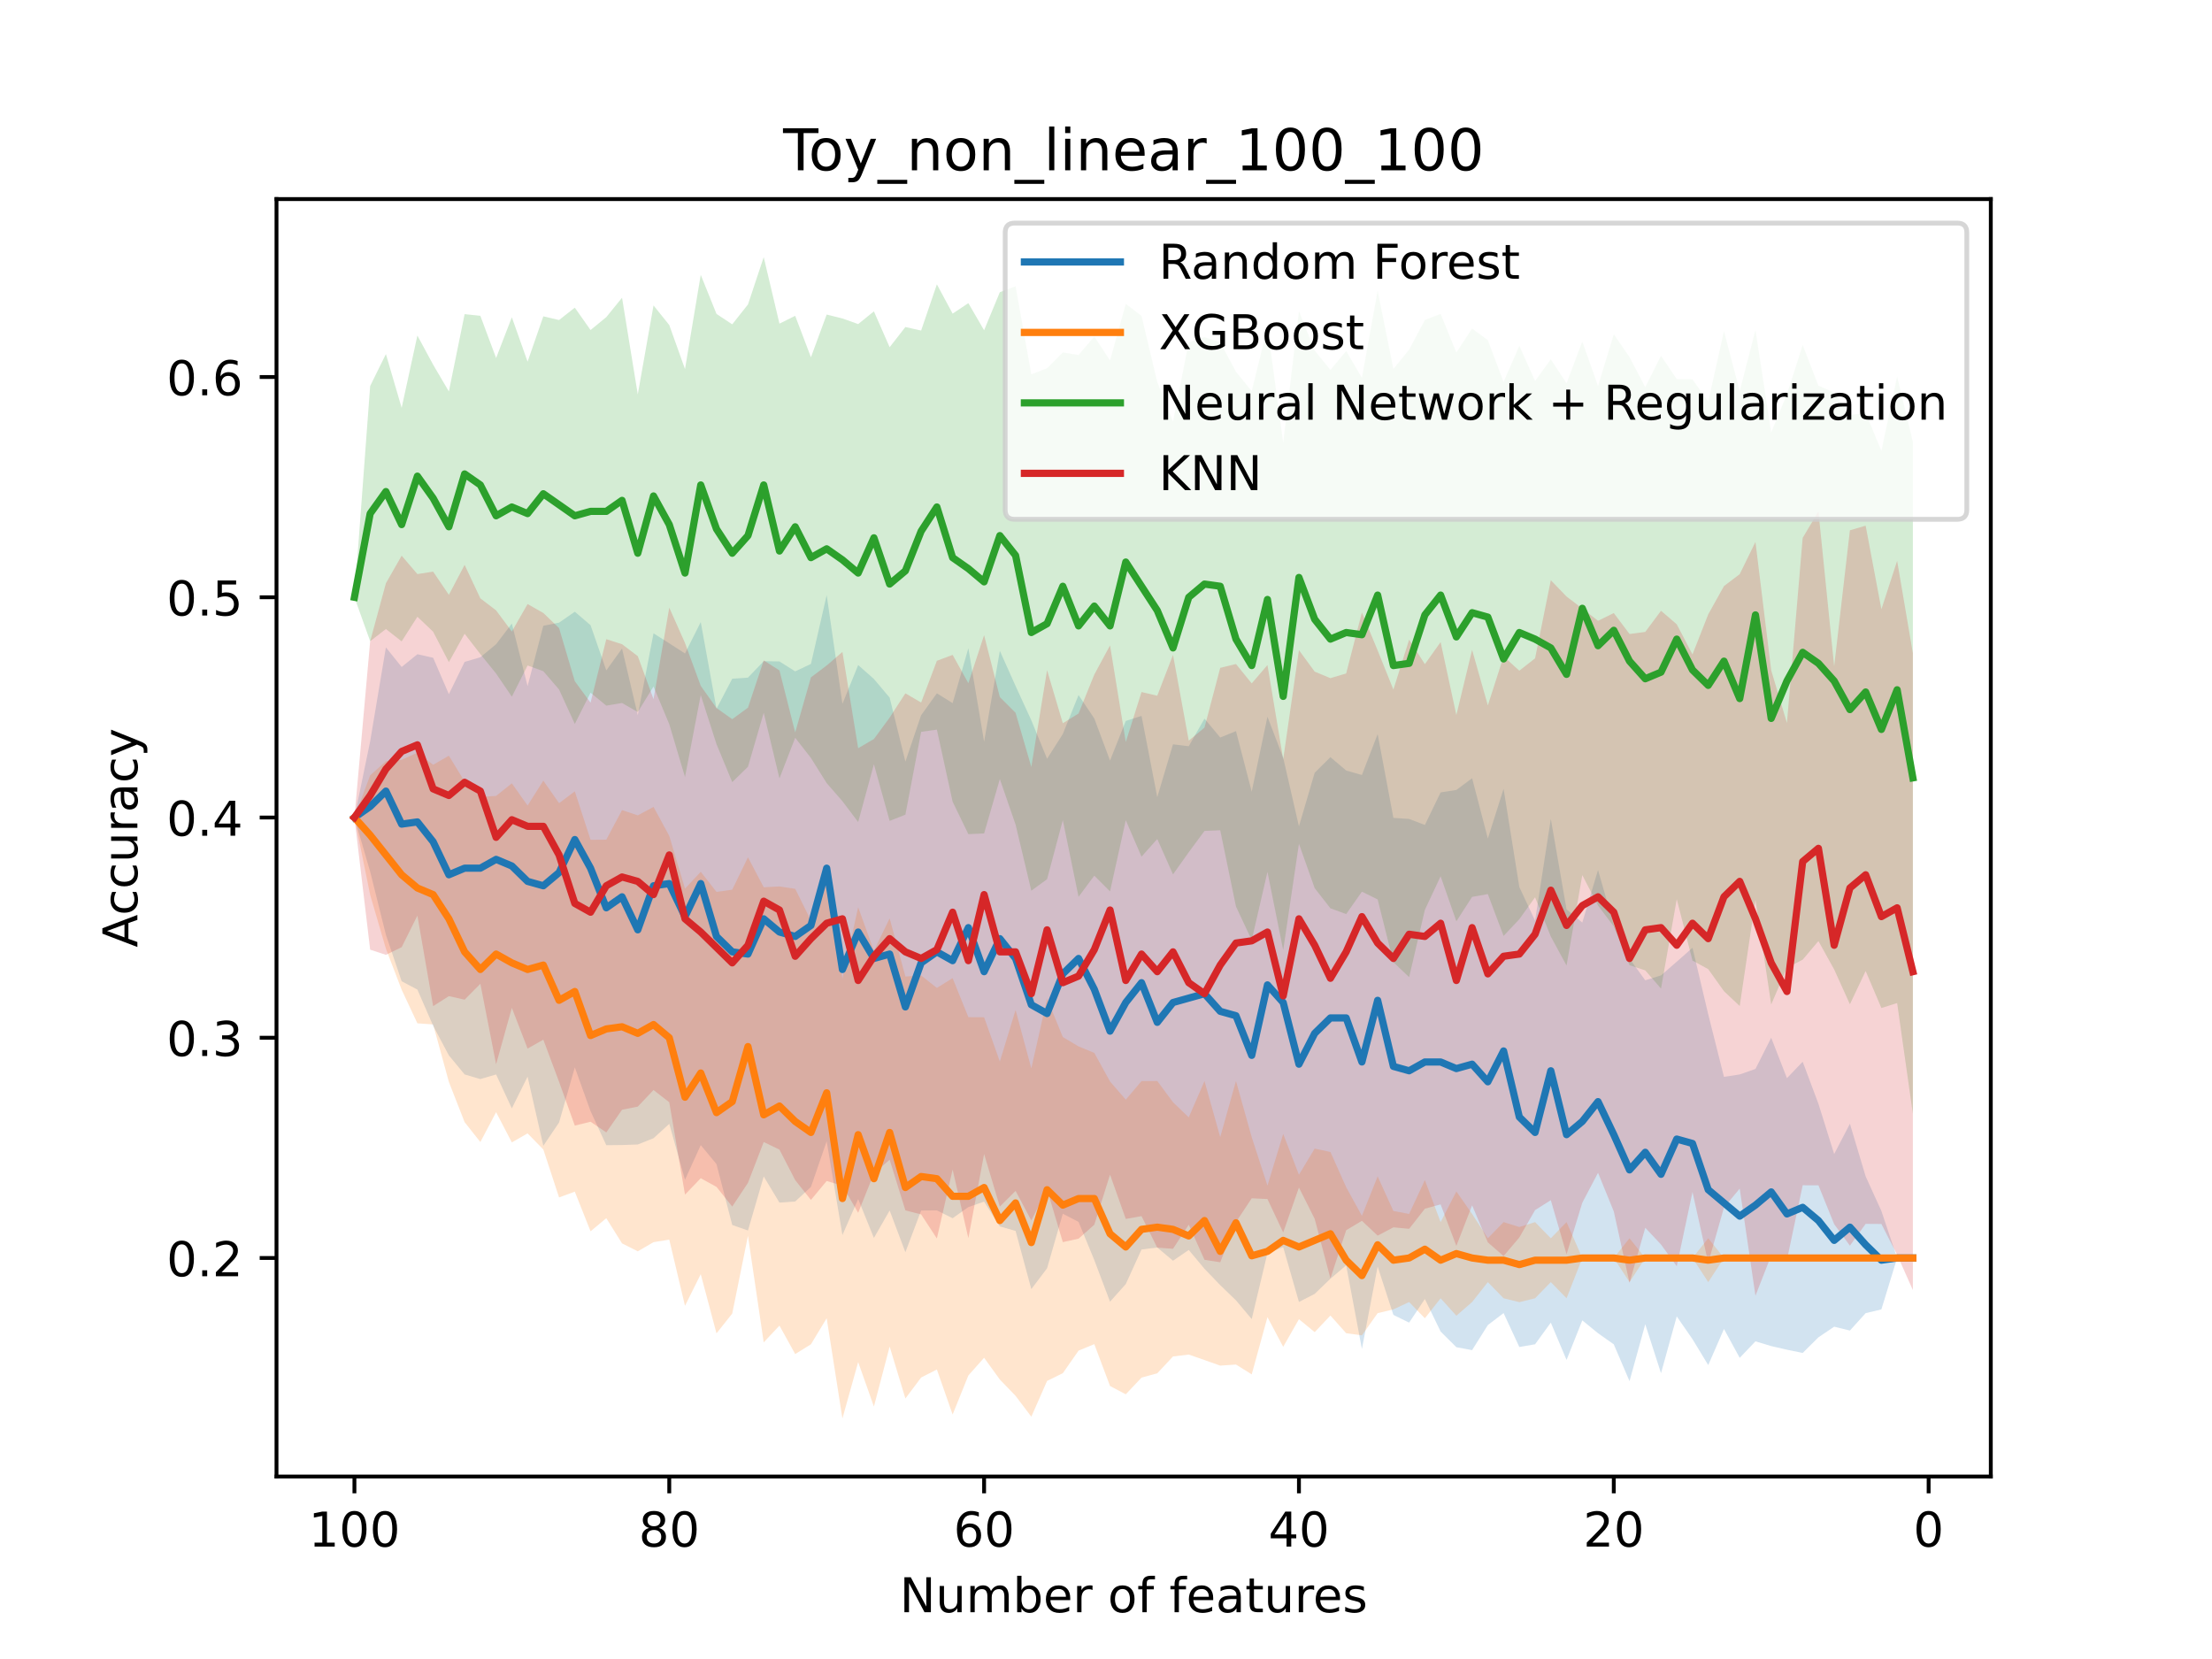 <?xml version="1.0" encoding="utf-8" standalone="no"?>
<!DOCTYPE svg PUBLIC "-//W3C//DTD SVG 1.1//EN"
  "http://www.w3.org/Graphics/SVG/1.1/DTD/svg11.dtd">
<!-- Created with matplotlib (https://matplotlib.org/) -->
<svg height="345.6pt" version="1.1" viewBox="0 0 460.8 345.6" width="460.8pt" xmlns="http://www.w3.org/2000/svg" xmlns:xlink="http://www.w3.org/1999/xlink">
 <defs>
  <style type="text/css">*{stroke-linecap:butt;stroke-linejoin:round;}</style>
 </defs>
 <g id="figure_1">
  <g id="patch_1">
   <path d="M 0 345.6 
L 460.8 345.6 
L 460.8 0 
L 0 0 
z
" style="fill:#ffffff;"/>
  </g>
  <g id="axes_1">
   <g id="patch_2">
    <path d="M 57.6 307.584 
L 414.72 307.584 
L 414.72 41.472 
L 57.6 41.472 
z
" style="fill:#ffffff;"/>
   </g>
   <g id="PolyCollection_1">
    <path clip-path="url(#p262342d215)" d="M 73.833 170.303 
L 73.833 170.303 
L 77.112 181.58 
L 80.391 194.728 
L 83.671 204.415 
L 86.95 206.149 
L 90.229 213.678 
L 93.509 219.853 
L 96.788 223.823 
L 100.067 224.792 
L 103.347 223.83 
L 106.626 230.897 
L 109.905 224.281 
L 113.185 238.693 
L 116.464 233.832 
L 119.743 222.349 
L 123.023 231.471 
L 126.302 238.568 
L 129.581 238.531 
L 132.861 238.417 
L 136.14 237.115 
L 139.42 234.116 
L 142.699 245.765 
L 145.978 238.546 
L 149.258 242.501 
L 152.537 255.186 
L 155.816 256.338 
L 159.096 245.077 
L 162.375 250.531 
L 165.654 250.294 
L 168.934 247.261 
L 172.213 237.737 
L 175.492 257.281 
L 178.772 249.779 
L 182.051 257.888 
L 185.33 252.166 
L 188.61 260.857 
L 191.889 252.173 
L 195.168 252.145 
L 198.448 253.776 
L 201.727 251.458 
L 205.006 250.318 
L 208.286 255.488 
L 211.565 256.423 
L 214.844 268.546 
L 218.124 264.204 
L 221.403 252.84 
L 224.682 254.538 
L 227.962 262.497 
L 231.241 271.167 
L 234.52 267.496 
L 237.8 260.292 
L 241.079 259.874 
L 244.358 262.629 
L 247.638 260.388 
L 250.917 264.31 
L 254.196 267.716 
L 257.476 270.884 
L 260.755 274.786 
L 264.034 261.032 
L 267.314 259.816 
L 270.593 271.221 
L 273.872 269.543 
L 277.152 266.376 
L 280.431 263.592 
L 283.71 281.012 
L 286.99 263.841 
L 290.269 273.914 
L 293.548 275.526 
L 296.828 270.599 
L 300.107 277.381 
L 303.386 280.647 
L 306.666 281.254 
L 309.945 276.034 
L 313.224 273.538 
L 316.504 280.608 
L 319.783 280.039 
L 323.062 275.526 
L 326.342 283.302 
L 329.621 275.051 
L 332.9 277.736 
L 336.18 280.05 
L 339.459 287.717 
L 342.739 275.862 
L 346.018 286.062 
L 349.297 274.231 
L 352.577 278.973 
L 355.856 284.368 
L 359.135 276.848 
L 362.415 282.862 
L 365.694 279.423 
L 368.973 280.414 
L 372.253 281.169 
L 375.532 281.843 
L 378.811 278.588 
L 382.091 276.373 
L 385.37 277.178 
L 388.649 273.554 
L 391.929 272.77 
L 395.208 262.062 
L 398.487 262.062 
L 398.487 262.062 
L 398.487 262.062 
L 395.208 262.062 
L 391.929 252.272 
L 388.649 245.065 
L 385.37 234.1 
L 382.091 240.411 
L 378.811 229.938 
L 375.532 221.177 
L 372.253 224.604 
L 368.973 216.183 
L 365.694 222.68 
L 362.415 223.828 
L 359.135 224.336 
L 355.856 211.311 
L 352.577 197.436 
L 349.297 200.343 
L 346.018 203.194 
L 342.739 204.218 
L 339.459 199.704 
L 336.18 192.69 
L 332.9 181.24 
L 329.621 192.183 
L 326.342 189.437 
L 323.062 170.603 
L 319.783 191.783 
L 316.504 184.791 
L 313.224 164.333 
L 309.945 174.683 
L 306.666 162.122 
L 303.386 164.565 
L 300.107 165.078 
L 296.828 171.86 
L 293.548 170.603 
L 290.269 170.38 
L 286.99 152.925 
L 283.71 161.446 
L 280.431 160.515 
L 277.152 157.731 
L 273.872 160.987 
L 270.593 172.155 
L 267.314 157.868 
L 264.034 149.311 
L 260.755 164.92 
L 257.476 152.305 
L 254.196 153.638 
L 250.917 149.703 
L 247.638 155.46 
L 244.358 155.055 
L 241.079 166.068 
L 237.8 149.134 
L 234.52 150.187 
L 231.241 158.445 
L 227.962 149.681 
L 224.682 144.794 
L 221.403 152.915 
L 218.124 158.068 
L 214.844 150.055 
L 211.565 142.908 
L 208.286 135.585 
L 205.006 154.519 
L 201.727 135.028 
L 198.448 146.473 
L 195.168 144.434 
L 191.889 148.994 
L 188.61 158.662 
L 185.33 145.33 
L 182.051 141.444 
L 178.772 138.541 
L 175.492 146.639 
L 172.213 123.973 
L 168.934 138.307 
L 165.654 139.862 
L 162.375 137.79 
L 159.096 137.738 
L 155.816 141.159 
L 152.537 141.393 
L 149.258 147.655 
L 145.978 129.587 
L 142.699 136.132 
L 139.42 134.018 
L 136.14 131.936 
L 132.861 148.986 
L 129.581 135.107 
L 126.302 139.659 
L 123.023 130.239 
L 119.743 127.432 
L 116.464 129.714 
L 113.185 130.358 
L 109.905 142.935 
L 106.626 129.895 
L 103.347 134.21 
L 100.067 136.918 
L 96.788 137.887 
L 93.509 144.61 
L 90.229 137.021 
L 86.95 136.291 
L 83.671 138.943 
L 80.391 134.866 
L 77.112 154.437 
L 73.833 170.303 
z
" style="fill:#1f77b4;fill-opacity:0.2;"/>
   </g>
   <g id="PolyCollection_2">
    <path clip-path="url(#p262342d215)" d="M 73.833 170.303 
L 73.833 170.303 
L 77.112 186.42 
L 80.391 197.627 
L 83.671 206.177 
L 86.95 213.177 
L 90.229 213.406 
L 93.509 225.383 
L 96.788 233.765 
L 100.067 237.907 
L 103.347 231.692 
L 106.626 237.98 
L 109.905 236.106 
L 113.185 239.458 
L 116.464 249.447 
L 119.743 248.243 
L 123.023 256.5 
L 126.302 253.772 
L 129.581 259.017 
L 132.861 260.674 
L 136.14 258.765 
L 139.42 258.232 
L 142.699 272.025 
L 145.978 265.432 
L 149.258 277.762 
L 152.537 273.635 
L 155.816 257.442 
L 159.096 279.643 
L 162.375 276.145 
L 165.654 282.076 
L 168.934 280.039 
L 172.213 274.609 
L 175.492 295.488 
L 178.772 283.748 
L 182.051 293.013 
L 185.33 280.513 
L 188.61 291.33 
L 191.889 286.963 
L 195.168 285.289 
L 198.448 294.672 
L 201.727 286.534 
L 205.006 282.848 
L 208.286 287.382 
L 211.565 290.786 
L 214.844 295.125 
L 218.124 287.676 
L 221.403 286.064 
L 224.682 281.365 
L 227.962 280.008 
L 231.241 288.732 
L 234.52 290.46 
L 237.8 286.981 
L 241.079 286.086 
L 244.358 282.577 
L 247.638 282.181 
L 250.917 283.32 
L 254.196 284.486 
L 257.476 284.256 
L 260.755 286.306 
L 264.034 274.381 
L 267.314 280.567 
L 270.593 274.811 
L 273.872 277.508 
L 277.152 274.053 
L 280.431 277.731 
L 283.71 278.18 
L 286.99 273.554 
L 290.269 272.77 
L 293.548 271.238 
L 296.828 274.619 
L 300.107 270.454 
L 303.386 274.089 
L 306.666 271.238 
L 309.945 267.086 
L 313.224 270.454 
L 316.504 271.265 
L 319.783 270.454 
L 323.062 267.086 
L 326.342 270.454 
L 329.621 262.062 
L 332.9 262.062 
L 336.18 262.062 
L 339.459 267.086 
L 342.739 262.062 
L 346.018 262.062 
L 349.297 262.062 
L 352.577 262.062 
L 355.856 267.086 
L 359.135 262.062 
L 362.415 262.062 
L 365.694 262.062 
L 368.973 262.062 
L 372.253 262.062 
L 375.532 262.062 
L 378.811 262.062 
L 382.091 262.062 
L 385.37 262.062 
L 388.649 262.062 
L 391.929 262.062 
L 395.208 262.062 
L 398.487 262.062 
L 398.487 262.062 
L 398.487 262.062 
L 395.208 262.062 
L 391.929 262.062 
L 388.649 262.062 
L 385.37 262.062 
L 382.091 262.062 
L 378.811 262.062 
L 375.532 262.062 
L 372.253 262.062 
L 368.973 262.062 
L 365.694 262.062 
L 362.415 262.062 
L 359.135 262.062 
L 355.856 257.956 
L 352.577 262.062 
L 349.297 262.062 
L 346.018 262.062 
L 342.739 262.062 
L 339.459 257.956 
L 336.18 262.062 
L 332.9 262.062 
L 329.621 262.062 
L 326.342 254.588 
L 323.062 257.956 
L 319.783 254.588 
L 316.504 255.612 
L 313.224 254.588 
L 309.945 257.956 
L 306.666 252.886 
L 303.386 248.2 
L 300.107 254.588 
L 296.828 245.835 
L 293.548 252.886 
L 290.269 252.272 
L 286.99 245.065 
L 283.71 253.286 
L 280.431 247.311 
L 277.152 239.978 
L 273.872 239.276 
L 270.593 244.726 
L 267.314 236.217 
L 264.034 246.991 
L 260.755 236.901 
L 257.476 225.187 
L 254.196 236.886 
L 250.917 225.206 
L 247.638 232.767 
L 244.358 229.619 
L 241.079 225.192 
L 237.8 225.215 
L 234.52 229.077 
L 231.241 225.299 
L 227.962 219.342 
L 224.682 217.984 
L 221.403 216.038 
L 218.124 208.003 
L 214.844 222.577 
L 211.565 210.398 
L 208.286 221.143 
L 205.006 211.914 
L 201.727 211.898 
L 198.448 203.76 
L 195.168 205.802 
L 191.889 203.21 
L 188.61 203.432 
L 185.33 191.308 
L 182.051 198.078 
L 178.772 188.991 
L 175.492 203.862 
L 172.213 180.696 
L 168.934 191.783 
L 165.654 185.158 
L 162.375 184.666 
L 159.096 184.837 
L 155.816 178.593 
L 152.537 185.34 
L 149.258 185.801 
L 145.978 181.614 
L 142.699 185.115 
L 139.42 174.133 
L 136.14 168.095 
L 132.861 169.856 
L 129.581 168.76 
L 126.302 174.923 
L 123.023 174.947 
L 119.743 164.853 
L 116.464 167.319 
L 113.185 162.626 
L 109.905 167.814 
L 106.626 163.186 
L 103.347 165.804 
L 100.067 166.012 
L 96.788 162.813 
L 93.509 157.432 
L 90.229 159.315 
L 86.95 156.792 
L 83.671 158.286 
L 80.391 158.578 
L 77.112 161.526 
L 73.833 170.303 
z
" style="fill:#ff7f0e;fill-opacity:0.2;"/>
   </g>
   <g id="PolyCollection_3">
    <path clip-path="url(#p262342d215)" d="M 73.833 124.423 
L 73.833 124.423 
L 77.112 133.567 
L 80.391 131.038 
L 83.671 133.608 
L 86.95 128.477 
L 90.229 131.59 
L 93.509 137.934 
L 96.788 132.018 
L 100.067 136.262 
L 103.347 140.312 
L 106.626 145.13 
L 109.905 138.629 
L 113.185 139.823 
L 116.464 143.638 
L 119.743 150.806 
L 123.023 144.305 
L 126.302 146.995 
L 129.581 146.445 
L 132.861 148.331 
L 136.14 143.009 
L 139.42 150.856 
L 142.699 161.871 
L 145.978 144.788 
L 149.258 155.01 
L 152.537 162.927 
L 155.816 159.731 
L 159.096 148.48 
L 162.375 162.156 
L 165.654 153.69 
L 168.934 157.903 
L 172.213 163.135 
L 175.492 166.905 
L 178.772 171.241 
L 182.051 159.207 
L 185.33 171.007 
L 188.61 169.709 
L 191.889 152.457 
L 195.168 151.992 
L 198.448 166.998 
L 201.727 173.764 
L 205.006 173.625 
L 208.286 162.286 
L 211.565 171.782 
L 214.844 185.551 
L 218.124 183.149 
L 221.403 170.846 
L 224.682 186.823 
L 227.962 182.419 
L 231.241 185.693 
L 234.52 170.869 
L 237.8 178.46 
L 241.079 174.776 
L 244.358 182.147 
L 247.638 177.533 
L 250.917 173.096 
L 254.196 172.96 
L 257.476 188.84 
L 260.755 195.837 
L 264.034 181.63 
L 267.314 197.93 
L 270.593 175.767 
L 273.872 185.014 
L 277.152 189.217 
L 280.431 190.418 
L 283.71 185.749 
L 286.99 187.37 
L 290.269 200.437 
L 293.548 203.556 
L 296.828 189.538 
L 300.107 182.538 
L 303.386 191.928 
L 306.666 186.837 
L 309.945 186.257 
L 313.224 194.968 
L 316.504 191.485 
L 319.783 186.917 
L 323.062 195.095 
L 326.342 201.131 
L 329.621 182.296 
L 332.9 188.639 
L 336.18 192.987 
L 339.459 201.067 
L 342.739 202.145 
L 346.018 205.942 
L 349.297 187.307 
L 352.577 200.102 
L 355.856 201.887 
L 359.135 206.485 
L 362.415 209.569 
L 365.694 187.447 
L 368.973 209.256 
L 372.253 201.6 
L 375.532 199.919 
L 378.811 196.039 
L 382.091 201.951 
L 385.37 209.203 
L 388.649 202.278 
L 391.929 209.985 
L 395.208 208.958 
L 398.487 232.041 
L 398.487 92.048 
L 398.487 92.048 
L 395.208 78.427 
L 391.929 93.917 
L 388.649 86.025 
L 385.37 86.44 
L 382.091 81.763 
L 378.811 80.335 
L 375.532 71.866 
L 372.253 82.115 
L 368.973 90.057 
L 365.694 68.74 
L 362.415 81.486 
L 359.135 68.971 
L 355.856 83.663 
L 352.577 79.025 
L 349.297 78.973 
L 346.018 74.102 
L 342.739 80.651 
L 339.459 74.389 
L 336.18 69.623 
L 332.9 80.394 
L 329.621 71.138 
L 326.342 79.831 
L 323.062 74.855 
L 319.783 79.363 
L 316.504 72.042 
L 313.224 79.57 
L 309.945 70.847 
L 306.666 68.432 
L 303.386 73.434 
L 300.107 65.391 
L 296.828 66.649 
L 293.548 72.818 
L 290.269 76.854 
L 286.99 60.559 
L 283.71 78.696 
L 280.431 73.109 
L 277.152 77.063 
L 273.872 73.007 
L 270.593 64.821 
L 267.314 92.207 
L 264.034 68.133 
L 260.755 81.454 
L 257.476 77.44 
L 254.196 71.297 
L 250.917 70.244 
L 247.638 71.313 
L 244.358 87.804 
L 241.079 79.576 
L 237.8 65.798 
L 234.52 63.295 
L 231.241 75.082 
L 227.962 70.097 
L 224.682 73.951 
L 221.403 73.412 
L 218.124 76.708 
L 214.844 77.977 
L 211.565 59.629 
L 208.286 60.867 
L 205.006 68.798 
L 201.727 63.153 
L 198.448 65.331 
L 195.168 59.233 
L 191.889 68.86 
L 188.61 68.125 
L 185.33 72.333 
L 182.051 64.864 
L 178.772 67.512 
L 175.492 66.342 
L 172.213 65.524 
L 168.934 74.427 
L 165.654 65.792 
L 162.375 67.421 
L 159.096 53.568 
L 155.816 63.422 
L 152.537 67.567 
L 149.258 65.39 
L 145.978 57.26 
L 142.699 76.881 
L 139.42 67.709 
L 136.14 63.628 
L 132.861 82.163 
L 129.581 62.026 
L 126.302 66.064 
L 123.023 68.755 
L 119.743 64.089 
L 116.464 66.669 
L 113.185 65.896 
L 109.905 75.348 
L 106.626 66.094 
L 103.347 74.583 
L 100.067 65.786 
L 96.788 65.443 
L 93.509 81.549 
L 90.229 75.964 
L 86.95 69.901 
L 83.671 84.958 
L 80.391 73.763 
L 77.112 80.41 
L 73.833 124.423 
z
" style="fill:#2ca02c;fill-opacity:0.2;"/>
   </g>
   <g id="PolyCollection_4">
    <path clip-path="url(#p262342d215)" d="M 73.833 170.303 
L 73.833 170.303 
L 77.112 197.831 
L 80.391 198.912 
L 83.671 197.318 
L 86.95 190.733 
L 90.229 209.597 
L 93.509 207.513 
L 96.788 208.251 
L 100.067 204.941 
L 103.347 221.71 
L 106.626 209.959 
L 109.905 218.438 
L 113.185 216.582 
L 116.464 225.363 
L 119.743 234.484 
L 123.023 233.68 
L 126.302 235.901 
L 129.581 231.182 
L 132.861 230.529 
L 136.14 227.075 
L 139.42 229.625 
L 142.699 248.865 
L 145.978 245.447 
L 149.258 247.25 
L 152.537 251.351 
L 155.816 246.404 
L 159.096 237.904 
L 162.375 239.486 
L 165.654 245.84 
L 168.934 249.968 
L 172.213 246.018 
L 175.492 247.003 
L 178.772 252.643 
L 182.051 244.466 
L 185.33 241.588 
L 188.61 252.145 
L 191.889 252.981 
L 195.168 258.001 
L 198.448 243.636 
L 201.727 257.931 
L 205.006 240.403 
L 208.286 251.357 
L 211.565 248.083 
L 214.844 254.243 
L 218.124 247.791 
L 221.403 258.755 
L 224.682 258.039 
L 227.962 255.134 
L 231.241 244.697 
L 234.52 253.931 
L 237.8 253.336 
L 241.079 259.906 
L 244.358 260.149 
L 247.638 255.128 
L 250.917 262.443 
L 254.196 262.956 
L 257.476 254.58 
L 260.755 249.626 
L 264.034 249.779 
L 267.314 256.749 
L 270.593 247.381 
L 273.872 253.915 
L 277.152 266.318 
L 280.431 256.285 
L 283.71 254.314 
L 286.99 257.409 
L 290.269 255.677 
L 293.548 255.987 
L 296.828 251.798 
L 300.107 250.893 
L 303.386 259.546 
L 306.666 251.095 
L 309.945 258.804 
L 313.224 261.663 
L 316.504 257.782 
L 319.783 252.09 
L 323.062 250.02 
L 326.342 261.295 
L 329.621 250.55 
L 332.9 244.314 
L 336.18 252.352 
L 339.459 267.257 
L 342.739 255.765 
L 346.018 259.252 
L 349.297 263.772 
L 352.577 248.321 
L 355.856 263.083 
L 359.135 251.547 
L 362.415 247.608 
L 365.694 269.92 
L 368.973 261.526 
L 372.253 262.474 
L 375.532 246.908 
L 378.811 246.914 
L 382.091 255.012 
L 385.37 259.496 
L 388.649 254.953 
L 391.929 254.975 
L 395.208 261.393 
L 398.487 268.746 
L 398.487 136.091 
L 398.487 136.091 
L 395.208 116.834 
L 391.929 126.922 
L 388.649 109.509 
L 385.37 110.472 
L 382.091 138.814 
L 378.811 106.537 
L 375.532 112.049 
L 372.253 150.621 
L 368.973 139.641 
L 365.694 112.895 
L 362.415 119.608 
L 359.135 122.092 
L 355.856 127.99 
L 352.577 136.329 
L 349.297 130.054 
L 346.018 127.233 
L 342.739 131.638 
L 339.459 132.074 
L 336.18 127.71 
L 332.9 129.325 
L 329.621 126.759 
L 326.342 124.272 
L 323.062 120.867 
L 319.783 137.148 
L 316.504 139.715 
L 313.224 136.751 
L 309.945 146.951 
L 306.666 135.39 
L 303.386 148.961 
L 300.107 133.757 
L 296.828 138.357 
L 293.548 133.251 
L 290.269 143.655 
L 286.99 135.5 
L 283.71 127.583 
L 280.431 140.294 
L 277.152 141.272 
L 273.872 139.911 
L 270.593 135.434 
L 267.314 158.181 
L 264.034 138.541 
L 260.755 142.365 
L 257.476 138.328 
L 254.196 139.128 
L 250.917 151.57 
L 247.638 154.297 
L 244.358 136.43 
L 241.079 144.931 
L 237.8 144.161 
L 234.52 154.576 
L 231.241 134.448 
L 227.962 140.527 
L 224.682 148.633 
L 221.403 150.67 
L 218.124 139.612 
L 214.844 159.77 
L 211.565 148.496 
L 208.286 145.221 
L 205.006 132.318 
L 201.727 142.318 
L 198.448 136.426 
L 195.168 137.66 
L 191.889 146.35 
L 188.61 144.434 
L 185.33 149.485 
L 182.051 153.948 
L 178.772 155.864 
L 175.492 135.811 
L 172.213 138.632 
L 168.934 141.106 
L 165.654 152.574 
L 162.375 139.658 
L 159.096 137.57 
L 155.816 147.422 
L 152.537 149.816 
L 149.258 147.493 
L 145.978 142.873 
L 142.699 133.95 
L 139.42 126.58 
L 136.14 145.646 
L 132.861 136.687 
L 129.581 134.199 
L 126.302 133.15 
L 123.023 146.382 
L 119.743 141.907 
L 116.464 130.842 
L 113.185 127.694 
L 109.905 125.838 
L 106.626 131.564 
L 103.347 127.153 
L 100.067 124.653 
L 96.788 117.673 
L 93.509 123.916 
L 90.229 119.08 
L 86.95 119.591 
L 83.671 115.76 
L 80.391 121.507 
L 77.112 133.599 
L 73.833 170.303 
z
" style="fill:#d62728;fill-opacity:0.2;"/>
   </g>
   <g id="matplotlib.axis_1">
    <g id="xtick_1">
     <g id="line2d_1">
      <defs>
       <path d="M 0 0 
L 0 3.5 
" id="mf88ee4a960" style="stroke:#000000;stroke-width:0.8;"/>
      </defs>
      <g>
       <use style="stroke:#000000;stroke-width:0.8;" x="401.767" xlink:href="#mf88ee4a960" y="307.584"/>
      </g>
     </g>
     <g id="text_1">
      <!-- 0 -->
      <g transform="translate(398.585 322.182)scale(0.1 -0.1)">
       <defs>
        <path d="M 31.781 66.406 
Q 24.172 66.406 20.328 58.906 
Q 16.5 51.422 16.5 36.375 
Q 16.5 21.391 20.328 13.891 
Q 24.172 6.391 31.781 6.391 
Q 39.453 6.391 43.281 13.891 
Q 47.125 21.391 47.125 36.375 
Q 47.125 51.422 43.281 58.906 
Q 39.453 66.406 31.781 66.406 
z
M 31.781 74.219 
Q 44.047 74.219 50.516 64.516 
Q 56.984 54.828 56.984 36.375 
Q 56.984 17.969 50.516 8.266 
Q 44.047 -1.422 31.781 -1.422 
Q 19.531 -1.422 13.062 8.266 
Q 6.594 17.969 6.594 36.375 
Q 6.594 54.828 13.062 64.516 
Q 19.531 74.219 31.781 74.219 
z
" id="DejaVuSans-48"/>
       </defs>
       <use xlink:href="#DejaVuSans-48"/>
      </g>
     </g>
    </g>
    <g id="xtick_2">
     <g id="line2d_2">
      <g>
       <use style="stroke:#000000;stroke-width:0.8;" x="336.18" xlink:href="#mf88ee4a960" y="307.584"/>
      </g>
     </g>
     <g id="text_2">
      <!-- 20 -->
      <g transform="translate(329.817 322.182)scale(0.1 -0.1)">
       <defs>
        <path d="M 19.188 8.297 
L 53.609 8.297 
L 53.609 0 
L 7.328 0 
L 7.328 8.297 
Q 12.938 14.109 22.625 23.891 
Q 32.328 33.688 34.812 36.531 
Q 39.547 41.844 41.422 45.531 
Q 43.312 49.219 43.312 52.781 
Q 43.312 58.594 39.234 62.25 
Q 35.156 65.922 28.609 65.922 
Q 23.969 65.922 18.812 64.312 
Q 13.672 62.703 7.812 59.422 
L 7.812 69.391 
Q 13.766 71.781 18.938 73 
Q 24.125 74.219 28.422 74.219 
Q 39.75 74.219 46.484 68.547 
Q 53.219 62.891 53.219 53.422 
Q 53.219 48.922 51.531 44.891 
Q 49.859 40.875 45.406 35.406 
Q 44.188 33.984 37.641 27.219 
Q 31.109 20.453 19.188 8.297 
z
" id="DejaVuSans-50"/>
       </defs>
       <use xlink:href="#DejaVuSans-50"/>
       <use x="63.623" xlink:href="#DejaVuSans-48"/>
      </g>
     </g>
    </g>
    <g id="xtick_3">
     <g id="line2d_3">
      <g>
       <use style="stroke:#000000;stroke-width:0.8;" x="270.593" xlink:href="#mf88ee4a960" y="307.584"/>
      </g>
     </g>
     <g id="text_3">
      <!-- 40 -->
      <g transform="translate(264.231 322.182)scale(0.1 -0.1)">
       <defs>
        <path d="M 37.797 64.312 
L 12.891 25.391 
L 37.797 25.391 
z
M 35.203 72.906 
L 47.609 72.906 
L 47.609 25.391 
L 58.016 25.391 
L 58.016 17.188 
L 47.609 17.188 
L 47.609 0 
L 37.797 0 
L 37.797 17.188 
L 4.891 17.188 
L 4.891 26.703 
z
" id="DejaVuSans-52"/>
       </defs>
       <use xlink:href="#DejaVuSans-52"/>
       <use x="63.623" xlink:href="#DejaVuSans-48"/>
      </g>
     </g>
    </g>
    <g id="xtick_4">
     <g id="line2d_4">
      <g>
       <use style="stroke:#000000;stroke-width:0.8;" x="205.006" xlink:href="#mf88ee4a960" y="307.584"/>
      </g>
     </g>
     <g id="text_4">
      <!-- 60 -->
      <g transform="translate(198.644 322.182)scale(0.1 -0.1)">
       <defs>
        <path d="M 33.016 40.375 
Q 26.375 40.375 22.484 35.828 
Q 18.609 31.297 18.609 23.391 
Q 18.609 15.531 22.484 10.953 
Q 26.375 6.391 33.016 6.391 
Q 39.656 6.391 43.531 10.953 
Q 47.406 15.531 47.406 23.391 
Q 47.406 31.297 43.531 35.828 
Q 39.656 40.375 33.016 40.375 
z
M 52.594 71.297 
L 52.594 62.312 
Q 48.875 64.062 45.094 64.984 
Q 41.312 65.922 37.594 65.922 
Q 27.828 65.922 22.672 59.328 
Q 17.531 52.734 16.797 39.406 
Q 19.672 43.656 24.016 45.922 
Q 28.375 48.188 33.594 48.188 
Q 44.578 48.188 50.953 41.516 
Q 57.328 34.859 57.328 23.391 
Q 57.328 12.156 50.688 5.359 
Q 44.047 -1.422 33.016 -1.422 
Q 20.359 -1.422 13.672 8.266 
Q 6.984 17.969 6.984 36.375 
Q 6.984 53.656 15.188 63.938 
Q 23.391 74.219 37.203 74.219 
Q 40.922 74.219 44.703 73.484 
Q 48.484 72.75 52.594 71.297 
z
" id="DejaVuSans-54"/>
       </defs>
       <use xlink:href="#DejaVuSans-54"/>
       <use x="63.623" xlink:href="#DejaVuSans-48"/>
      </g>
     </g>
    </g>
    <g id="xtick_5">
     <g id="line2d_5">
      <g>
       <use style="stroke:#000000;stroke-width:0.8;" x="139.42" xlink:href="#mf88ee4a960" y="307.584"/>
      </g>
     </g>
     <g id="text_5">
      <!-- 80 -->
      <g transform="translate(133.057 322.182)scale(0.1 -0.1)">
       <defs>
        <path d="M 31.781 34.625 
Q 24.75 34.625 20.719 30.859 
Q 16.703 27.094 16.703 20.516 
Q 16.703 13.922 20.719 10.156 
Q 24.75 6.391 31.781 6.391 
Q 38.812 6.391 42.859 10.172 
Q 46.922 13.969 46.922 20.516 
Q 46.922 27.094 42.891 30.859 
Q 38.875 34.625 31.781 34.625 
z
M 21.922 38.812 
Q 15.578 40.375 12.031 44.719 
Q 8.5 49.078 8.5 55.328 
Q 8.5 64.062 14.719 69.141 
Q 20.953 74.219 31.781 74.219 
Q 42.672 74.219 48.875 69.141 
Q 55.078 64.062 55.078 55.328 
Q 55.078 49.078 51.531 44.719 
Q 48 40.375 41.703 38.812 
Q 48.828 37.156 52.797 32.312 
Q 56.781 27.484 56.781 20.516 
Q 56.781 9.906 50.312 4.234 
Q 43.844 -1.422 31.781 -1.422 
Q 19.734 -1.422 13.25 4.234 
Q 6.781 9.906 6.781 20.516 
Q 6.781 27.484 10.781 32.312 
Q 14.797 37.156 21.922 38.812 
z
M 18.312 54.391 
Q 18.312 48.734 21.844 45.562 
Q 25.391 42.391 31.781 42.391 
Q 38.141 42.391 41.719 45.562 
Q 45.312 48.734 45.312 54.391 
Q 45.312 60.062 41.719 63.234 
Q 38.141 66.406 31.781 66.406 
Q 25.391 66.406 21.844 63.234 
Q 18.312 60.062 18.312 54.391 
z
" id="DejaVuSans-56"/>
       </defs>
       <use xlink:href="#DejaVuSans-56"/>
       <use x="63.623" xlink:href="#DejaVuSans-48"/>
      </g>
     </g>
    </g>
    <g id="xtick_6">
     <g id="line2d_6">
      <g>
       <use style="stroke:#000000;stroke-width:0.8;" x="73.833" xlink:href="#mf88ee4a960" y="307.584"/>
      </g>
     </g>
     <g id="text_6">
      <!-- 100 -->
      <g transform="translate(64.289 322.182)scale(0.1 -0.1)">
       <defs>
        <path d="M 12.406 8.297 
L 28.516 8.297 
L 28.516 63.922 
L 10.984 60.406 
L 10.984 69.391 
L 28.422 72.906 
L 38.281 72.906 
L 38.281 8.297 
L 54.391 8.297 
L 54.391 0 
L 12.406 0 
z
" id="DejaVuSans-49"/>
       </defs>
       <use xlink:href="#DejaVuSans-49"/>
       <use x="63.623" xlink:href="#DejaVuSans-48"/>
       <use x="127.246" xlink:href="#DejaVuSans-48"/>
      </g>
     </g>
    </g>
    <g id="text_7">
     <!-- Number of features -->
     <g transform="translate(187.423 335.861)scale(0.1 -0.1)">
      <defs>
       <path d="M 9.812 72.906 
L 23.094 72.906 
L 55.422 11.922 
L 55.422 72.906 
L 64.984 72.906 
L 64.984 0 
L 51.703 0 
L 19.391 60.984 
L 19.391 0 
L 9.812 0 
z
" id="DejaVuSans-78"/>
       <path d="M 8.5 21.578 
L 8.5 54.688 
L 17.484 54.688 
L 17.484 21.922 
Q 17.484 14.156 20.5 10.266 
Q 23.531 6.391 29.594 6.391 
Q 36.859 6.391 41.078 11.031 
Q 45.312 15.672 45.312 23.688 
L 45.312 54.688 
L 54.297 54.688 
L 54.297 0 
L 45.312 0 
L 45.312 8.406 
Q 42.047 3.422 37.719 1 
Q 33.406 -1.422 27.688 -1.422 
Q 18.266 -1.422 13.375 4.438 
Q 8.5 10.297 8.5 21.578 
z
M 31.109 56 
z
" id="DejaVuSans-117"/>
       <path d="M 52 44.188 
Q 55.375 50.25 60.062 53.125 
Q 64.75 56 71.094 56 
Q 79.641 56 84.281 50.016 
Q 88.922 44.047 88.922 33.016 
L 88.922 0 
L 79.891 0 
L 79.891 32.719 
Q 79.891 40.578 77.094 44.375 
Q 74.312 48.188 68.609 48.188 
Q 61.625 48.188 57.562 43.547 
Q 53.516 38.922 53.516 30.906 
L 53.516 0 
L 44.484 0 
L 44.484 32.719 
Q 44.484 40.625 41.703 44.406 
Q 38.922 48.188 33.109 48.188 
Q 26.219 48.188 22.156 43.531 
Q 18.109 38.875 18.109 30.906 
L 18.109 0 
L 9.078 0 
L 9.078 54.688 
L 18.109 54.688 
L 18.109 46.188 
Q 21.188 51.219 25.484 53.609 
Q 29.781 56 35.688 56 
Q 41.656 56 45.828 52.969 
Q 50 49.953 52 44.188 
z
" id="DejaVuSans-109"/>
       <path d="M 48.688 27.297 
Q 48.688 37.203 44.609 42.844 
Q 40.531 48.484 33.406 48.484 
Q 26.266 48.484 22.188 42.844 
Q 18.109 37.203 18.109 27.297 
Q 18.109 17.391 22.188 11.75 
Q 26.266 6.109 33.406 6.109 
Q 40.531 6.109 44.609 11.75 
Q 48.688 17.391 48.688 27.297 
z
M 18.109 46.391 
Q 20.953 51.266 25.266 53.625 
Q 29.594 56 35.594 56 
Q 45.562 56 51.781 48.094 
Q 58.016 40.188 58.016 27.297 
Q 58.016 14.406 51.781 6.484 
Q 45.562 -1.422 35.594 -1.422 
Q 29.594 -1.422 25.266 0.953 
Q 20.953 3.328 18.109 8.203 
L 18.109 0 
L 9.078 0 
L 9.078 75.984 
L 18.109 75.984 
z
" id="DejaVuSans-98"/>
       <path d="M 56.203 29.594 
L 56.203 25.203 
L 14.891 25.203 
Q 15.484 15.922 20.484 11.062 
Q 25.484 6.203 34.422 6.203 
Q 39.594 6.203 44.453 7.469 
Q 49.312 8.734 54.109 11.281 
L 54.109 2.781 
Q 49.266 0.734 44.188 -0.344 
Q 39.109 -1.422 33.891 -1.422 
Q 20.797 -1.422 13.156 6.188 
Q 5.516 13.812 5.516 26.812 
Q 5.516 40.234 12.766 48.109 
Q 20.016 56 32.328 56 
Q 43.359 56 49.781 48.891 
Q 56.203 41.797 56.203 29.594 
z
M 47.219 32.234 
Q 47.125 39.594 43.094 43.984 
Q 39.062 48.391 32.422 48.391 
Q 24.906 48.391 20.391 44.141 
Q 15.875 39.891 15.188 32.172 
z
" id="DejaVuSans-101"/>
       <path d="M 41.109 46.297 
Q 39.594 47.172 37.812 47.578 
Q 36.031 48 33.891 48 
Q 26.266 48 22.188 43.047 
Q 18.109 38.094 18.109 28.812 
L 18.109 0 
L 9.078 0 
L 9.078 54.688 
L 18.109 54.688 
L 18.109 46.188 
Q 20.953 51.172 25.484 53.578 
Q 30.031 56 36.531 56 
Q 37.453 56 38.578 55.875 
Q 39.703 55.766 41.062 55.516 
z
" id="DejaVuSans-114"/>
       <path id="DejaVuSans-32"/>
       <path d="M 30.609 48.391 
Q 23.391 48.391 19.188 42.75 
Q 14.984 37.109 14.984 27.297 
Q 14.984 17.484 19.156 11.844 
Q 23.344 6.203 30.609 6.203 
Q 37.797 6.203 41.984 11.859 
Q 46.188 17.531 46.188 27.297 
Q 46.188 37.016 41.984 42.703 
Q 37.797 48.391 30.609 48.391 
z
M 30.609 56 
Q 42.328 56 49.016 48.375 
Q 55.719 40.766 55.719 27.297 
Q 55.719 13.875 49.016 6.219 
Q 42.328 -1.422 30.609 -1.422 
Q 18.844 -1.422 12.172 6.219 
Q 5.516 13.875 5.516 27.297 
Q 5.516 40.766 12.172 48.375 
Q 18.844 56 30.609 56 
z
" id="DejaVuSans-111"/>
       <path d="M 37.109 75.984 
L 37.109 68.5 
L 28.516 68.5 
Q 23.688 68.5 21.797 66.547 
Q 19.922 64.594 19.922 59.516 
L 19.922 54.688 
L 34.719 54.688 
L 34.719 47.703 
L 19.922 47.703 
L 19.922 0 
L 10.891 0 
L 10.891 47.703 
L 2.297 47.703 
L 2.297 54.688 
L 10.891 54.688 
L 10.891 58.5 
Q 10.891 67.625 15.141 71.797 
Q 19.391 75.984 28.609 75.984 
z
" id="DejaVuSans-102"/>
       <path d="M 34.281 27.484 
Q 23.391 27.484 19.188 25 
Q 14.984 22.516 14.984 16.5 
Q 14.984 11.719 18.141 8.906 
Q 21.297 6.109 26.703 6.109 
Q 34.188 6.109 38.703 11.406 
Q 43.219 16.703 43.219 25.484 
L 43.219 27.484 
z
M 52.203 31.203 
L 52.203 0 
L 43.219 0 
L 43.219 8.297 
Q 40.141 3.328 35.547 0.953 
Q 30.953 -1.422 24.312 -1.422 
Q 15.922 -1.422 10.953 3.297 
Q 6 8.016 6 15.922 
Q 6 25.141 12.172 29.828 
Q 18.359 34.516 30.609 34.516 
L 43.219 34.516 
L 43.219 35.406 
Q 43.219 41.609 39.141 45 
Q 35.062 48.391 27.688 48.391 
Q 23 48.391 18.547 47.266 
Q 14.109 46.141 10.016 43.891 
L 10.016 52.203 
Q 14.938 54.109 19.578 55.047 
Q 24.219 56 28.609 56 
Q 40.484 56 46.344 49.844 
Q 52.203 43.703 52.203 31.203 
z
" id="DejaVuSans-97"/>
       <path d="M 18.312 70.219 
L 18.312 54.688 
L 36.812 54.688 
L 36.812 47.703 
L 18.312 47.703 
L 18.312 18.016 
Q 18.312 11.328 20.141 9.422 
Q 21.969 7.516 27.594 7.516 
L 36.812 7.516 
L 36.812 0 
L 27.594 0 
Q 17.188 0 13.234 3.875 
Q 9.281 7.766 9.281 18.016 
L 9.281 47.703 
L 2.688 47.703 
L 2.688 54.688 
L 9.281 54.688 
L 9.281 70.219 
z
" id="DejaVuSans-116"/>
       <path d="M 44.281 53.078 
L 44.281 44.578 
Q 40.484 46.531 36.375 47.5 
Q 32.281 48.484 27.875 48.484 
Q 21.188 48.484 17.844 46.438 
Q 14.5 44.391 14.5 40.281 
Q 14.5 37.156 16.891 35.375 
Q 19.281 33.594 26.516 31.984 
L 29.594 31.297 
Q 39.156 29.25 43.188 25.516 
Q 47.219 21.781 47.219 15.094 
Q 47.219 7.469 41.188 3.016 
Q 35.156 -1.422 24.609 -1.422 
Q 20.219 -1.422 15.453 -0.562 
Q 10.688 0.297 5.422 2 
L 5.422 11.281 
Q 10.406 8.688 15.234 7.391 
Q 20.062 6.109 24.812 6.109 
Q 31.156 6.109 34.562 8.281 
Q 37.984 10.453 37.984 14.406 
Q 37.984 18.062 35.516 20.016 
Q 33.062 21.969 24.703 23.781 
L 21.578 24.516 
Q 13.234 26.266 9.516 29.906 
Q 5.812 33.547 5.812 39.891 
Q 5.812 47.609 11.281 51.797 
Q 16.75 56 26.812 56 
Q 31.781 56 36.172 55.266 
Q 40.578 54.547 44.281 53.078 
z
" id="DejaVuSans-115"/>
      </defs>
      <use xlink:href="#DejaVuSans-78"/>
      <use x="74.805" xlink:href="#DejaVuSans-117"/>
      <use x="138.184" xlink:href="#DejaVuSans-109"/>
      <use x="235.596" xlink:href="#DejaVuSans-98"/>
      <use x="299.072" xlink:href="#DejaVuSans-101"/>
      <use x="360.596" xlink:href="#DejaVuSans-114"/>
      <use x="401.709" xlink:href="#DejaVuSans-32"/>
      <use x="433.496" xlink:href="#DejaVuSans-111"/>
      <use x="494.678" xlink:href="#DejaVuSans-102"/>
      <use x="529.883" xlink:href="#DejaVuSans-32"/>
      <use x="561.67" xlink:href="#DejaVuSans-102"/>
      <use x="596.875" xlink:href="#DejaVuSans-101"/>
      <use x="658.398" xlink:href="#DejaVuSans-97"/>
      <use x="719.678" xlink:href="#DejaVuSans-116"/>
      <use x="758.887" xlink:href="#DejaVuSans-117"/>
      <use x="822.266" xlink:href="#DejaVuSans-114"/>
      <use x="861.129" xlink:href="#DejaVuSans-101"/>
      <use x="922.652" xlink:href="#DejaVuSans-115"/>
     </g>
    </g>
   </g>
   <g id="matplotlib.axis_2">
    <g id="ytick_1">
     <g id="line2d_7">
      <defs>
       <path d="M 0 0 
L -3.5 0 
" id="m72bf4d536f" style="stroke:#000000;stroke-width:0.8;"/>
      </defs>
      <g>
       <use style="stroke:#000000;stroke-width:0.8;" x="57.6" xlink:href="#m72bf4d536f" y="262.062"/>
      </g>
     </g>
     <g id="text_8">
      <!-- 0.2 -->
      <g transform="translate(34.697 265.862)scale(0.1 -0.1)">
       <defs>
        <path d="M 10.688 12.406 
L 21 12.406 
L 21 0 
L 10.688 0 
z
" id="DejaVuSans-46"/>
       </defs>
       <use xlink:href="#DejaVuSans-48"/>
       <use x="63.623" xlink:href="#DejaVuSans-46"/>
       <use x="95.41" xlink:href="#DejaVuSans-50"/>
      </g>
     </g>
    </g>
    <g id="ytick_2">
     <g id="line2d_8">
      <g>
       <use style="stroke:#000000;stroke-width:0.8;" x="57.6" xlink:href="#m72bf4d536f" y="216.183"/>
      </g>
     </g>
     <g id="text_9">
      <!-- 0.3 -->
      <g transform="translate(34.697 219.982)scale(0.1 -0.1)">
       <defs>
        <path d="M 40.578 39.312 
Q 47.656 37.797 51.625 33 
Q 55.609 28.219 55.609 21.188 
Q 55.609 10.406 48.188 4.484 
Q 40.766 -1.422 27.094 -1.422 
Q 22.516 -1.422 17.656 -0.516 
Q 12.797 0.391 7.625 2.203 
L 7.625 11.719 
Q 11.719 9.328 16.594 8.109 
Q 21.484 6.891 26.812 6.891 
Q 36.078 6.891 40.938 10.547 
Q 45.797 14.203 45.797 21.188 
Q 45.797 27.641 41.281 31.266 
Q 36.766 34.906 28.719 34.906 
L 20.219 34.906 
L 20.219 43.016 
L 29.109 43.016 
Q 36.375 43.016 40.234 45.922 
Q 44.094 48.828 44.094 54.297 
Q 44.094 59.906 40.109 62.906 
Q 36.141 65.922 28.719 65.922 
Q 24.656 65.922 20.016 65.031 
Q 15.375 64.156 9.812 62.312 
L 9.812 71.094 
Q 15.438 72.656 20.344 73.438 
Q 25.25 74.219 29.594 74.219 
Q 40.828 74.219 47.359 69.109 
Q 53.906 64.016 53.906 55.328 
Q 53.906 49.266 50.438 45.094 
Q 46.969 40.922 40.578 39.312 
z
" id="DejaVuSans-51"/>
       </defs>
       <use xlink:href="#DejaVuSans-48"/>
       <use x="63.623" xlink:href="#DejaVuSans-46"/>
       <use x="95.41" xlink:href="#DejaVuSans-51"/>
      </g>
     </g>
    </g>
    <g id="ytick_3">
     <g id="line2d_9">
      <g>
       <use style="stroke:#000000;stroke-width:0.8;" x="57.6" xlink:href="#m72bf4d536f" y="170.303"/>
      </g>
     </g>
     <g id="text_10">
      <!-- 0.4 -->
      <g transform="translate(34.697 174.102)scale(0.1 -0.1)">
       <use xlink:href="#DejaVuSans-48"/>
       <use x="63.623" xlink:href="#DejaVuSans-46"/>
       <use x="95.41" xlink:href="#DejaVuSans-52"/>
      </g>
     </g>
    </g>
    <g id="ytick_4">
     <g id="line2d_10">
      <g>
       <use style="stroke:#000000;stroke-width:0.8;" x="57.6" xlink:href="#m72bf4d536f" y="124.423"/>
      </g>
     </g>
     <g id="text_11">
      <!-- 0.5 -->
      <g transform="translate(34.697 128.222)scale(0.1 -0.1)">
       <defs>
        <path d="M 10.797 72.906 
L 49.516 72.906 
L 49.516 64.594 
L 19.828 64.594 
L 19.828 46.734 
Q 21.969 47.469 24.109 47.828 
Q 26.266 48.188 28.422 48.188 
Q 40.625 48.188 47.75 41.5 
Q 54.891 34.812 54.891 23.391 
Q 54.891 11.625 47.562 5.094 
Q 40.234 -1.422 26.906 -1.422 
Q 22.312 -1.422 17.547 -0.641 
Q 12.797 0.141 7.719 1.703 
L 7.719 11.625 
Q 12.109 9.234 16.797 8.062 
Q 21.484 6.891 26.703 6.891 
Q 35.156 6.891 40.078 11.328 
Q 45.016 15.766 45.016 23.391 
Q 45.016 31 40.078 35.438 
Q 35.156 39.891 26.703 39.891 
Q 22.75 39.891 18.812 39.016 
Q 14.891 38.141 10.797 36.281 
z
" id="DejaVuSans-53"/>
       </defs>
       <use xlink:href="#DejaVuSans-48"/>
       <use x="63.623" xlink:href="#DejaVuSans-46"/>
       <use x="95.41" xlink:href="#DejaVuSans-53"/>
      </g>
     </g>
    </g>
    <g id="ytick_5">
     <g id="line2d_11">
      <g>
       <use style="stroke:#000000;stroke-width:0.8;" x="57.6" xlink:href="#m72bf4d536f" y="78.543"/>
      </g>
     </g>
     <g id="text_12">
      <!-- 0.6 -->
      <g transform="translate(34.697 82.342)scale(0.1 -0.1)">
       <use xlink:href="#DejaVuSans-48"/>
       <use x="63.623" xlink:href="#DejaVuSans-46"/>
       <use x="95.41" xlink:href="#DejaVuSans-54"/>
      </g>
     </g>
    </g>
    <g id="text_13">
     <!-- Accuracy -->
     <g transform="translate(28.617 197.356)rotate(-90)scale(0.1 -0.1)">
      <defs>
       <path d="M 34.188 63.188 
L 20.797 26.906 
L 47.609 26.906 
z
M 28.609 72.906 
L 39.797 72.906 
L 67.578 0 
L 57.328 0 
L 50.688 18.703 
L 17.828 18.703 
L 11.188 0 
L 0.781 0 
z
" id="DejaVuSans-65"/>
       <path d="M 48.781 52.594 
L 48.781 44.188 
Q 44.969 46.297 41.141 47.344 
Q 37.312 48.391 33.406 48.391 
Q 24.656 48.391 19.812 42.844 
Q 14.984 37.312 14.984 27.297 
Q 14.984 17.281 19.812 11.734 
Q 24.656 6.203 33.406 6.203 
Q 37.312 6.203 41.141 7.25 
Q 44.969 8.297 48.781 10.406 
L 48.781 2.094 
Q 45.016 0.344 40.984 -0.531 
Q 36.969 -1.422 32.422 -1.422 
Q 20.062 -1.422 12.781 6.344 
Q 5.516 14.109 5.516 27.297 
Q 5.516 40.672 12.859 48.328 
Q 20.219 56 33.016 56 
Q 37.156 56 41.109 55.141 
Q 45.062 54.297 48.781 52.594 
z
" id="DejaVuSans-99"/>
       <path d="M 32.172 -5.078 
Q 28.375 -14.844 24.75 -17.812 
Q 21.141 -20.797 15.094 -20.797 
L 7.906 -20.797 
L 7.906 -13.281 
L 13.188 -13.281 
Q 16.891 -13.281 18.938 -11.516 
Q 21 -9.766 23.484 -3.219 
L 25.094 0.875 
L 2.984 54.688 
L 12.5 54.688 
L 29.594 11.922 
L 46.688 54.688 
L 56.203 54.688 
z
" id="DejaVuSans-121"/>
      </defs>
      <use xlink:href="#DejaVuSans-65"/>
      <use x="66.658" xlink:href="#DejaVuSans-99"/>
      <use x="121.639" xlink:href="#DejaVuSans-99"/>
      <use x="176.619" xlink:href="#DejaVuSans-117"/>
      <use x="239.998" xlink:href="#DejaVuSans-114"/>
      <use x="281.111" xlink:href="#DejaVuSans-97"/>
      <use x="342.391" xlink:href="#DejaVuSans-99"/>
      <use x="397.371" xlink:href="#DejaVuSans-121"/>
     </g>
    </g>
   </g>
   <g id="line2d_12">
    <path clip-path="url(#p262342d215)" d="M 73.833 170.303 
L 77.112 168.009 
L 80.391 164.797 
L 83.671 171.679 
L 86.95 171.22 
L 90.229 175.349 
L 93.509 182.231 
L 96.788 180.855 
L 100.067 180.855 
L 103.347 179.02 
L 106.626 180.396 
L 109.905 183.608 
L 113.185 184.525 
L 116.464 181.773 
L 119.743 174.891 
L 123.023 180.855 
L 126.302 189.113 
L 129.581 186.819 
L 132.861 193.701 
L 136.14 184.525 
L 139.42 184.067 
L 142.699 190.949 
L 145.978 184.067 
L 149.258 195.078 
L 152.537 198.289 
L 155.816 198.748 
L 159.096 191.407 
L 162.375 194.16 
L 165.654 195.078 
L 168.934 192.784 
L 172.213 180.855 
L 175.492 201.96 
L 178.772 194.16 
L 182.051 199.666 
L 185.33 198.748 
L 188.61 209.759 
L 191.889 200.583 
L 195.168 198.289 
L 198.448 200.125 
L 201.727 193.243 
L 205.006 202.419 
L 208.286 195.537 
L 211.565 199.666 
L 214.844 209.301 
L 218.124 211.136 
L 221.403 202.877 
L 224.682 199.666 
L 227.962 206.089 
L 231.241 214.806 
L 234.52 208.842 
L 237.8 204.713 
L 241.079 212.971 
L 244.358 208.842 
L 247.638 207.924 
L 250.917 207.007 
L 254.196 210.677 
L 257.476 211.595 
L 260.755 219.853 
L 264.034 205.171 
L 267.314 208.842 
L 270.593 221.688 
L 273.872 215.265 
L 277.152 212.053 
L 280.431 212.053 
L 283.71 221.229 
L 286.99 208.383 
L 290.269 222.147 
L 293.548 223.064 
L 296.828 221.229 
L 300.107 221.229 
L 303.386 222.606 
L 306.666 221.688 
L 309.945 225.358 
L 313.224 218.935 
L 316.504 232.699 
L 319.783 235.911 
L 323.062 223.064 
L 326.342 236.37 
L 329.621 233.617 
L 332.9 229.488 
L 336.18 236.37 
L 339.459 243.71 
L 342.739 240.04 
L 346.018 244.628 
L 349.297 237.287 
L 352.577 238.205 
L 355.856 247.84 
L 359.135 250.592 
L 362.415 253.345 
L 365.694 251.051 
L 368.973 248.298 
L 372.253 252.886 
L 375.532 251.51 
L 378.811 254.263 
L 382.091 258.392 
L 385.37 255.639 
L 388.649 259.31 
L 391.929 262.521 
L 395.208 262.062 
L 398.487 262.062 
" style="fill:none;stroke:#1f77b4;stroke-linecap:square;stroke-width:1.5;"/>
   </g>
   <g id="line2d_13">
    <path clip-path="url(#p262342d215)" d="M 73.833 170.303 
L 77.112 173.973 
L 80.391 178.102 
L 83.671 182.231 
L 86.95 184.984 
L 90.229 186.361 
L 93.509 191.407 
L 96.788 198.289 
L 100.067 201.96 
L 103.347 198.748 
L 106.626 200.583 
L 109.905 201.96 
L 113.185 201.042 
L 116.464 208.383 
L 119.743 206.548 
L 123.023 215.724 
L 126.302 214.347 
L 129.581 213.889 
L 132.861 215.265 
L 136.14 213.43 
L 139.42 216.183 
L 142.699 228.57 
L 145.978 223.523 
L 149.258 231.782 
L 152.537 229.488 
L 155.816 218.018 
L 159.096 232.24 
L 162.375 230.405 
L 165.654 233.617 
L 168.934 235.911 
L 172.213 227.652 
L 175.492 249.675 
L 178.772 236.37 
L 182.051 245.546 
L 185.33 235.911 
L 188.61 247.381 
L 191.889 245.087 
L 195.168 245.546 
L 198.448 249.216 
L 201.727 249.216 
L 205.006 247.381 
L 208.286 254.263 
L 211.565 250.592 
L 214.844 258.851 
L 218.124 247.84 
L 221.403 251.051 
L 224.682 249.675 
L 227.962 249.675 
L 231.241 257.016 
L 234.52 259.768 
L 237.8 256.098 
L 241.079 255.639 
L 244.358 256.098 
L 247.638 257.474 
L 250.917 254.263 
L 254.196 260.686 
L 257.476 254.722 
L 260.755 261.604 
L 264.034 260.686 
L 267.314 258.392 
L 270.593 259.768 
L 273.872 258.392 
L 277.152 257.016 
L 280.431 262.521 
L 283.71 265.733 
L 286.99 259.31 
L 290.269 262.521 
L 293.548 262.062 
L 296.828 260.227 
L 300.107 262.521 
L 303.386 261.145 
L 306.666 262.062 
L 309.945 262.521 
L 313.224 262.521 
L 316.504 263.439 
L 319.783 262.521 
L 323.062 262.521 
L 326.342 262.521 
L 329.621 262.062 
L 332.9 262.062 
L 336.18 262.062 
L 339.459 262.521 
L 342.739 262.062 
L 346.018 262.062 
L 349.297 262.062 
L 352.577 262.062 
L 355.856 262.521 
L 359.135 262.062 
L 362.415 262.062 
L 365.694 262.062 
L 368.973 262.062 
L 372.253 262.062 
L 375.532 262.062 
L 378.811 262.062 
L 382.091 262.062 
L 385.37 262.062 
L 388.649 262.062 
L 391.929 262.062 
L 395.208 262.062 
L 398.487 262.062 
" style="fill:none;stroke:#ff7f0e;stroke-linecap:square;stroke-width:1.5;"/>
   </g>
   <g id="line2d_14">
    <path clip-path="url(#p262342d215)" d="M 73.833 124.423 
L 77.112 106.989 
L 80.391 102.401 
L 83.671 109.283 
L 86.95 99.189 
L 90.229 103.777 
L 93.509 109.741 
L 96.788 98.73 
L 100.067 101.024 
L 103.347 107.447 
L 106.626 105.612 
L 109.905 106.989 
L 113.185 102.859 
L 116.464 105.153 
L 119.743 107.447 
L 123.023 106.53 
L 126.302 106.53 
L 129.581 104.236 
L 132.861 115.247 
L 136.14 103.318 
L 139.42 109.283 
L 142.699 119.376 
L 145.978 101.024 
L 149.258 110.2 
L 152.537 115.247 
L 155.816 111.577 
L 159.096 101.024 
L 162.375 114.788 
L 165.654 109.741 
L 168.934 116.165 
L 172.213 114.329 
L 175.492 116.623 
L 178.772 119.376 
L 182.051 112.035 
L 185.33 121.67 
L 188.61 118.917 
L 191.889 110.659 
L 195.168 105.612 
L 198.448 116.165 
L 201.727 118.459 
L 205.006 121.211 
L 208.286 111.577 
L 211.565 115.706 
L 214.844 131.764 
L 218.124 129.928 
L 221.403 122.129 
L 224.682 130.387 
L 227.962 126.258 
L 231.241 130.387 
L 234.52 117.082 
L 237.8 122.129 
L 241.079 127.176 
L 244.358 134.975 
L 247.638 124.423 
L 250.917 121.67 
L 254.196 122.129 
L 257.476 133.14 
L 260.755 138.646 
L 264.034 124.882 
L 267.314 145.069 
L 270.593 120.294 
L 273.872 129.011 
L 277.152 133.14 
L 280.431 131.764 
L 283.71 132.222 
L 286.99 123.964 
L 290.269 138.646 
L 293.548 138.187 
L 296.828 128.093 
L 300.107 123.964 
L 303.386 132.681 
L 306.666 127.635 
L 309.945 128.552 
L 313.224 137.269 
L 316.504 131.764 
L 319.783 133.14 
L 323.062 134.975 
L 326.342 140.481 
L 329.621 126.717 
L 332.9 134.516 
L 336.18 131.305 
L 339.459 137.728 
L 342.739 141.398 
L 346.018 140.022 
L 349.297 133.14 
L 352.577 139.563 
L 355.856 142.775 
L 359.135 137.728 
L 362.415 145.528 
L 365.694 128.093 
L 368.973 149.657 
L 372.253 141.857 
L 375.532 135.893 
L 378.811 138.187 
L 382.091 141.857 
L 385.37 147.822 
L 388.649 144.151 
L 391.929 151.951 
L 395.208 143.692 
L 398.487 162.044 
" style="fill:none;stroke:#2ca02c;stroke-linecap:square;stroke-width:1.5;"/>
   </g>
   <g id="line2d_15">
    <path clip-path="url(#p262342d215)" d="M 73.833 170.303 
L 77.112 165.715 
L 80.391 160.209 
L 83.671 156.539 
L 86.95 155.162 
L 90.229 164.338 
L 93.509 165.715 
L 96.788 162.962 
L 100.067 164.797 
L 103.347 174.432 
L 106.626 170.762 
L 109.905 172.138 
L 113.185 172.138 
L 116.464 178.102 
L 119.743 188.196 
L 123.023 190.031 
L 126.302 184.525 
L 129.581 182.69 
L 132.861 183.608 
L 136.14 186.361 
L 139.42 178.102 
L 142.699 191.407 
L 145.978 194.16 
L 149.258 197.372 
L 152.537 200.583 
L 155.816 196.913 
L 159.096 187.737 
L 162.375 189.572 
L 165.654 199.207 
L 168.934 195.537 
L 172.213 192.325 
L 175.492 191.407 
L 178.772 204.254 
L 182.051 199.207 
L 185.33 195.537 
L 188.61 198.289 
L 191.889 199.666 
L 195.168 197.831 
L 198.448 190.031 
L 201.727 200.125 
L 205.006 186.361 
L 208.286 198.289 
L 211.565 198.289 
L 214.844 207.007 
L 218.124 193.701 
L 221.403 204.713 
L 224.682 203.336 
L 227.962 197.831 
L 231.241 189.572 
L 234.52 204.254 
L 237.8 198.748 
L 241.079 202.419 
L 244.358 198.289 
L 247.638 204.713 
L 250.917 207.007 
L 254.196 201.042 
L 257.476 196.454 
L 260.755 195.995 
L 264.034 194.16 
L 267.314 207.465 
L 270.593 191.407 
L 273.872 196.913 
L 277.152 203.795 
L 280.431 198.289 
L 283.71 190.949 
L 286.99 196.454 
L 290.269 199.666 
L 293.548 194.619 
L 296.828 195.078 
L 300.107 192.325 
L 303.386 204.254 
L 306.666 193.243 
L 309.945 202.877 
L 313.224 199.207 
L 316.504 198.748 
L 319.783 194.619 
L 323.062 185.443 
L 326.342 192.784 
L 329.621 188.655 
L 332.9 186.819 
L 336.18 190.031 
L 339.459 199.666 
L 342.739 193.701 
L 346.018 193.243 
L 349.297 196.913 
L 352.577 192.325 
L 355.856 195.537 
L 359.135 186.819 
L 362.415 183.608 
L 365.694 191.407 
L 368.973 200.583 
L 372.253 206.548 
L 375.532 179.479 
L 378.811 176.726 
L 382.091 196.913 
L 385.37 184.984 
L 388.649 182.231 
L 391.929 190.949 
L 395.208 189.113 
L 398.487 202.419 
" style="fill:none;stroke:#d62728;stroke-linecap:square;stroke-width:1.5;"/>
   </g>
   <g id="patch_3">
    <path d="M 57.6 307.584 
L 57.6 41.472 
" style="fill:none;stroke:#000000;stroke-linecap:square;stroke-linejoin:miter;stroke-width:0.8;"/>
   </g>
   <g id="patch_4">
    <path d="M 414.72 307.584 
L 414.72 41.472 
" style="fill:none;stroke:#000000;stroke-linecap:square;stroke-linejoin:miter;stroke-width:0.8;"/>
   </g>
   <g id="patch_5">
    <path d="M 57.6 307.584 
L 414.72 307.584 
" style="fill:none;stroke:#000000;stroke-linecap:square;stroke-linejoin:miter;stroke-width:0.8;"/>
   </g>
   <g id="patch_6">
    <path d="M 57.6 41.472 
L 414.72 41.472 
" style="fill:none;stroke:#000000;stroke-linecap:square;stroke-linejoin:miter;stroke-width:0.8;"/>
   </g>
   <g id="text_14">
    <!-- Toy_non_linear_100_100 -->
    <g transform="translate(163.14 35.472)scale(0.12 -0.12)">
     <defs>
      <path d="M -0.297 72.906 
L 61.375 72.906 
L 61.375 64.594 
L 35.5 64.594 
L 35.5 0 
L 25.594 0 
L 25.594 64.594 
L -0.297 64.594 
z
" id="DejaVuSans-84"/>
      <path d="M 50.984 -16.609 
L 50.984 -23.578 
L -0.984 -23.578 
L -0.984 -16.609 
z
" id="DejaVuSans-95"/>
      <path d="M 54.891 33.016 
L 54.891 0 
L 45.906 0 
L 45.906 32.719 
Q 45.906 40.484 42.875 44.328 
Q 39.844 48.188 33.797 48.188 
Q 26.516 48.188 22.312 43.547 
Q 18.109 38.922 18.109 30.906 
L 18.109 0 
L 9.078 0 
L 9.078 54.688 
L 18.109 54.688 
L 18.109 46.188 
Q 21.344 51.125 25.703 53.562 
Q 30.078 56 35.797 56 
Q 45.219 56 50.047 50.172 
Q 54.891 44.344 54.891 33.016 
z
" id="DejaVuSans-110"/>
      <path d="M 9.422 75.984 
L 18.406 75.984 
L 18.406 0 
L 9.422 0 
z
" id="DejaVuSans-108"/>
      <path d="M 9.422 54.688 
L 18.406 54.688 
L 18.406 0 
L 9.422 0 
z
M 9.422 75.984 
L 18.406 75.984 
L 18.406 64.594 
L 9.422 64.594 
z
" id="DejaVuSans-105"/>
     </defs>
     <use xlink:href="#DejaVuSans-84"/>
     <use x="44.084" xlink:href="#DejaVuSans-111"/>
     <use x="105.266" xlink:href="#DejaVuSans-121"/>
     <use x="164.445" xlink:href="#DejaVuSans-95"/>
     <use x="214.445" xlink:href="#DejaVuSans-110"/>
     <use x="277.824" xlink:href="#DejaVuSans-111"/>
     <use x="339.006" xlink:href="#DejaVuSans-110"/>
     <use x="402.385" xlink:href="#DejaVuSans-95"/>
     <use x="452.385" xlink:href="#DejaVuSans-108"/>
     <use x="480.168" xlink:href="#DejaVuSans-105"/>
     <use x="507.951" xlink:href="#DejaVuSans-110"/>
     <use x="571.33" xlink:href="#DejaVuSans-101"/>
     <use x="632.854" xlink:href="#DejaVuSans-97"/>
     <use x="694.133" xlink:href="#DejaVuSans-114"/>
     <use x="735.246" xlink:href="#DejaVuSans-95"/>
     <use x="785.246" xlink:href="#DejaVuSans-49"/>
     <use x="848.869" xlink:href="#DejaVuSans-48"/>
     <use x="912.492" xlink:href="#DejaVuSans-48"/>
     <use x="976.115" xlink:href="#DejaVuSans-95"/>
     <use x="1026.115" xlink:href="#DejaVuSans-49"/>
     <use x="1089.738" xlink:href="#DejaVuSans-48"/>
     <use x="1153.361" xlink:href="#DejaVuSans-48"/>
    </g>
   </g>
   <g id="legend_1">
    <g id="patch_7">
     <path d="M 211.4 108.184 
L 407.72 108.184 
Q 409.72 108.184 409.72 106.184 
L 409.72 48.472 
Q 409.72 46.472 407.72 46.472 
L 211.4 46.472 
Q 209.4 46.472 209.4 48.472 
L 209.4 106.184 
Q 209.4 108.184 211.4 108.184 
z
" style="fill:#ffffff;opacity:0.8;stroke:#cccccc;stroke-linejoin:miter;"/>
    </g>
    <g id="line2d_16">
     <path d="M 213.4 54.57 
L 233.4 54.57 
" style="fill:none;stroke:#1f77b4;stroke-linecap:square;stroke-width:1.5;"/>
    </g>
    <g id="line2d_17"/>
    <g id="text_15">
     <!-- Random Forest -->
     <g transform="translate(241.4 58.07)scale(0.1 -0.1)">
      <defs>
       <path d="M 44.391 34.188 
Q 47.562 33.109 50.562 29.594 
Q 53.562 26.078 56.594 19.922 
L 66.609 0 
L 56 0 
L 46.688 18.703 
Q 43.062 26.031 39.672 28.422 
Q 36.281 30.812 30.422 30.812 
L 19.672 30.812 
L 19.672 0 
L 9.812 0 
L 9.812 72.906 
L 32.078 72.906 
Q 44.578 72.906 50.734 67.672 
Q 56.891 62.453 56.891 51.906 
Q 56.891 45.016 53.688 40.469 
Q 50.484 35.938 44.391 34.188 
z
M 19.672 64.797 
L 19.672 38.922 
L 32.078 38.922 
Q 39.203 38.922 42.844 42.219 
Q 46.484 45.516 46.484 51.906 
Q 46.484 58.297 42.844 61.547 
Q 39.203 64.797 32.078 64.797 
z
" id="DejaVuSans-82"/>
       <path d="M 45.406 46.391 
L 45.406 75.984 
L 54.391 75.984 
L 54.391 0 
L 45.406 0 
L 45.406 8.203 
Q 42.578 3.328 38.25 0.953 
Q 33.938 -1.422 27.875 -1.422 
Q 17.969 -1.422 11.734 6.484 
Q 5.516 14.406 5.516 27.297 
Q 5.516 40.188 11.734 48.094 
Q 17.969 56 27.875 56 
Q 33.938 56 38.25 53.625 
Q 42.578 51.266 45.406 46.391 
z
M 14.797 27.297 
Q 14.797 17.391 18.875 11.75 
Q 22.953 6.109 30.078 6.109 
Q 37.203 6.109 41.297 11.75 
Q 45.406 17.391 45.406 27.297 
Q 45.406 37.203 41.297 42.844 
Q 37.203 48.484 30.078 48.484 
Q 22.953 48.484 18.875 42.844 
Q 14.797 37.203 14.797 27.297 
z
" id="DejaVuSans-100"/>
       <path d="M 9.812 72.906 
L 51.703 72.906 
L 51.703 64.594 
L 19.672 64.594 
L 19.672 43.109 
L 48.578 43.109 
L 48.578 34.812 
L 19.672 34.812 
L 19.672 0 
L 9.812 0 
z
" id="DejaVuSans-70"/>
      </defs>
      <use xlink:href="#DejaVuSans-82"/>
      <use x="67.232" xlink:href="#DejaVuSans-97"/>
      <use x="128.512" xlink:href="#DejaVuSans-110"/>
      <use x="191.891" xlink:href="#DejaVuSans-100"/>
      <use x="255.367" xlink:href="#DejaVuSans-111"/>
      <use x="316.549" xlink:href="#DejaVuSans-109"/>
      <use x="413.961" xlink:href="#DejaVuSans-32"/>
      <use x="445.748" xlink:href="#DejaVuSans-70"/>
      <use x="499.643" xlink:href="#DejaVuSans-111"/>
      <use x="560.824" xlink:href="#DejaVuSans-114"/>
      <use x="599.688" xlink:href="#DejaVuSans-101"/>
      <use x="661.211" xlink:href="#DejaVuSans-115"/>
      <use x="713.311" xlink:href="#DejaVuSans-116"/>
     </g>
    </g>
    <g id="line2d_18">
     <path d="M 213.4 69.249 
L 233.4 69.249 
" style="fill:none;stroke:#ff7f0e;stroke-linecap:square;stroke-width:1.5;"/>
    </g>
    <g id="line2d_19"/>
    <g id="text_16">
     <!-- XGBoost -->
     <g transform="translate(241.4 72.749)scale(0.1 -0.1)">
      <defs>
       <path d="M 6.297 72.906 
L 16.891 72.906 
L 35.016 45.797 
L 53.219 72.906 
L 63.812 72.906 
L 40.375 37.891 
L 65.375 0 
L 54.781 0 
L 34.281 31 
L 13.625 0 
L 2.984 0 
L 29 38.922 
z
" id="DejaVuSans-88"/>
       <path d="M 59.516 10.406 
L 59.516 29.984 
L 43.406 29.984 
L 43.406 38.094 
L 69.281 38.094 
L 69.281 6.781 
Q 63.578 2.734 56.688 0.656 
Q 49.812 -1.422 42 -1.422 
Q 24.906 -1.422 15.25 8.562 
Q 5.609 18.562 5.609 36.375 
Q 5.609 54.25 15.25 64.234 
Q 24.906 74.219 42 74.219 
Q 49.125 74.219 55.547 72.453 
Q 61.969 70.703 67.391 67.281 
L 67.391 56.781 
Q 61.922 61.422 55.766 63.766 
Q 49.609 66.109 42.828 66.109 
Q 29.438 66.109 22.719 58.641 
Q 16.016 51.172 16.016 36.375 
Q 16.016 21.625 22.719 14.156 
Q 29.438 6.688 42.828 6.688 
Q 48.047 6.688 52.141 7.594 
Q 56.25 8.5 59.516 10.406 
z
" id="DejaVuSans-71"/>
       <path d="M 19.672 34.812 
L 19.672 8.109 
L 35.5 8.109 
Q 43.453 8.109 47.281 11.406 
Q 51.125 14.703 51.125 21.484 
Q 51.125 28.328 47.281 31.562 
Q 43.453 34.812 35.5 34.812 
z
M 19.672 64.797 
L 19.672 42.828 
L 34.281 42.828 
Q 41.5 42.828 45.031 45.531 
Q 48.578 48.25 48.578 53.812 
Q 48.578 59.328 45.031 62.062 
Q 41.5 64.797 34.281 64.797 
z
M 9.812 72.906 
L 35.016 72.906 
Q 46.297 72.906 52.391 68.219 
Q 58.5 63.531 58.5 54.891 
Q 58.5 48.188 55.375 44.234 
Q 52.25 40.281 46.188 39.312 
Q 53.469 37.75 57.5 32.781 
Q 61.531 27.828 61.531 20.406 
Q 61.531 10.641 54.891 5.312 
Q 48.25 0 35.984 0 
L 9.812 0 
z
" id="DejaVuSans-66"/>
      </defs>
      <use xlink:href="#DejaVuSans-88"/>
      <use x="68.506" xlink:href="#DejaVuSans-71"/>
      <use x="145.996" xlink:href="#DejaVuSans-66"/>
      <use x="214.6" xlink:href="#DejaVuSans-111"/>
      <use x="275.781" xlink:href="#DejaVuSans-111"/>
      <use x="336.963" xlink:href="#DejaVuSans-115"/>
      <use x="389.062" xlink:href="#DejaVuSans-116"/>
     </g>
    </g>
    <g id="line2d_20">
     <path d="M 213.4 83.927 
L 233.4 83.927 
" style="fill:none;stroke:#2ca02c;stroke-linecap:square;stroke-width:1.5;"/>
    </g>
    <g id="line2d_21"/>
    <g id="text_17">
     <!-- Neural Network + Regularization -->
     <g transform="translate(241.4 87.427)scale(0.1 -0.1)">
      <defs>
       <path d="M 4.203 54.688 
L 13.188 54.688 
L 24.422 12.016 
L 35.594 54.688 
L 46.188 54.688 
L 57.422 12.016 
L 68.609 54.688 
L 77.594 54.688 
L 63.281 0 
L 52.688 0 
L 40.922 44.828 
L 29.109 0 
L 18.5 0 
z
" id="DejaVuSans-119"/>
       <path d="M 9.078 75.984 
L 18.109 75.984 
L 18.109 31.109 
L 44.922 54.688 
L 56.391 54.688 
L 27.391 29.109 
L 57.625 0 
L 45.906 0 
L 18.109 26.703 
L 18.109 0 
L 9.078 0 
z
" id="DejaVuSans-107"/>
       <path d="M 46 62.703 
L 46 35.5 
L 73.188 35.5 
L 73.188 27.203 
L 46 27.203 
L 46 0 
L 37.797 0 
L 37.797 27.203 
L 10.594 27.203 
L 10.594 35.5 
L 37.797 35.5 
L 37.797 62.703 
z
" id="DejaVuSans-43"/>
       <path d="M 45.406 27.984 
Q 45.406 37.75 41.375 43.109 
Q 37.359 48.484 30.078 48.484 
Q 22.859 48.484 18.828 43.109 
Q 14.797 37.75 14.797 27.984 
Q 14.797 18.266 18.828 12.891 
Q 22.859 7.516 30.078 7.516 
Q 37.359 7.516 41.375 12.891 
Q 45.406 18.266 45.406 27.984 
z
M 54.391 6.781 
Q 54.391 -7.172 48.188 -13.984 
Q 42 -20.797 29.203 -20.797 
Q 24.469 -20.797 20.266 -20.094 
Q 16.062 -19.391 12.109 -17.922 
L 12.109 -9.188 
Q 16.062 -11.328 19.922 -12.344 
Q 23.781 -13.375 27.781 -13.375 
Q 36.625 -13.375 41.016 -8.766 
Q 45.406 -4.156 45.406 5.172 
L 45.406 9.625 
Q 42.625 4.781 38.281 2.391 
Q 33.938 0 27.875 0 
Q 17.828 0 11.672 7.656 
Q 5.516 15.328 5.516 27.984 
Q 5.516 40.672 11.672 48.328 
Q 17.828 56 27.875 56 
Q 33.938 56 38.281 53.609 
Q 42.625 51.219 45.406 46.391 
L 45.406 54.688 
L 54.391 54.688 
z
" id="DejaVuSans-103"/>
       <path d="M 5.516 54.688 
L 48.188 54.688 
L 48.188 46.484 
L 14.406 7.172 
L 48.188 7.172 
L 48.188 0 
L 4.297 0 
L 4.297 8.203 
L 38.094 47.516 
L 5.516 47.516 
z
" id="DejaVuSans-122"/>
      </defs>
      <use xlink:href="#DejaVuSans-78"/>
      <use x="74.805" xlink:href="#DejaVuSans-101"/>
      <use x="136.328" xlink:href="#DejaVuSans-117"/>
      <use x="199.707" xlink:href="#DejaVuSans-114"/>
      <use x="240.82" xlink:href="#DejaVuSans-97"/>
      <use x="302.1" xlink:href="#DejaVuSans-108"/>
      <use x="329.883" xlink:href="#DejaVuSans-32"/>
      <use x="361.67" xlink:href="#DejaVuSans-78"/>
      <use x="436.475" xlink:href="#DejaVuSans-101"/>
      <use x="497.998" xlink:href="#DejaVuSans-116"/>
      <use x="537.207" xlink:href="#DejaVuSans-119"/>
      <use x="618.994" xlink:href="#DejaVuSans-111"/>
      <use x="680.176" xlink:href="#DejaVuSans-114"/>
      <use x="721.289" xlink:href="#DejaVuSans-107"/>
      <use x="779.199" xlink:href="#DejaVuSans-32"/>
      <use x="810.986" xlink:href="#DejaVuSans-43"/>
      <use x="894.775" xlink:href="#DejaVuSans-32"/>
      <use x="926.562" xlink:href="#DejaVuSans-82"/>
      <use x="991.545" xlink:href="#DejaVuSans-101"/>
      <use x="1053.068" xlink:href="#DejaVuSans-103"/>
      <use x="1116.545" xlink:href="#DejaVuSans-117"/>
      <use x="1179.924" xlink:href="#DejaVuSans-108"/>
      <use x="1207.707" xlink:href="#DejaVuSans-97"/>
      <use x="1268.986" xlink:href="#DejaVuSans-114"/>
      <use x="1310.1" xlink:href="#DejaVuSans-105"/>
      <use x="1337.883" xlink:href="#DejaVuSans-122"/>
      <use x="1390.373" xlink:href="#DejaVuSans-97"/>
      <use x="1451.652" xlink:href="#DejaVuSans-116"/>
      <use x="1490.861" xlink:href="#DejaVuSans-105"/>
      <use x="1518.645" xlink:href="#DejaVuSans-111"/>
      <use x="1579.826" xlink:href="#DejaVuSans-110"/>
     </g>
    </g>
    <g id="line2d_22">
     <path d="M 213.4 98.605 
L 233.4 98.605 
" style="fill:none;stroke:#d62728;stroke-linecap:square;stroke-width:1.5;"/>
    </g>
    <g id="line2d_23"/>
    <g id="text_18">
     <!-- KNN -->
     <g transform="translate(241.4 102.105)scale(0.1 -0.1)">
      <defs>
       <path d="M 9.812 72.906 
L 19.672 72.906 
L 19.672 42.094 
L 52.391 72.906 
L 65.094 72.906 
L 28.906 38.922 
L 67.672 0 
L 54.688 0 
L 19.672 35.109 
L 19.672 0 
L 9.812 0 
z
" id="DejaVuSans-75"/>
      </defs>
      <use xlink:href="#DejaVuSans-75"/>
      <use x="65.576" xlink:href="#DejaVuSans-78"/>
      <use x="140.381" xlink:href="#DejaVuSans-78"/>
     </g>
    </g>
   </g>
  </g>
 </g>
 <defs>
  <clipPath id="p262342d215">
   <rect height="266.112" width="357.12" x="57.6" y="41.472"/>
  </clipPath>
 </defs>
</svg>
